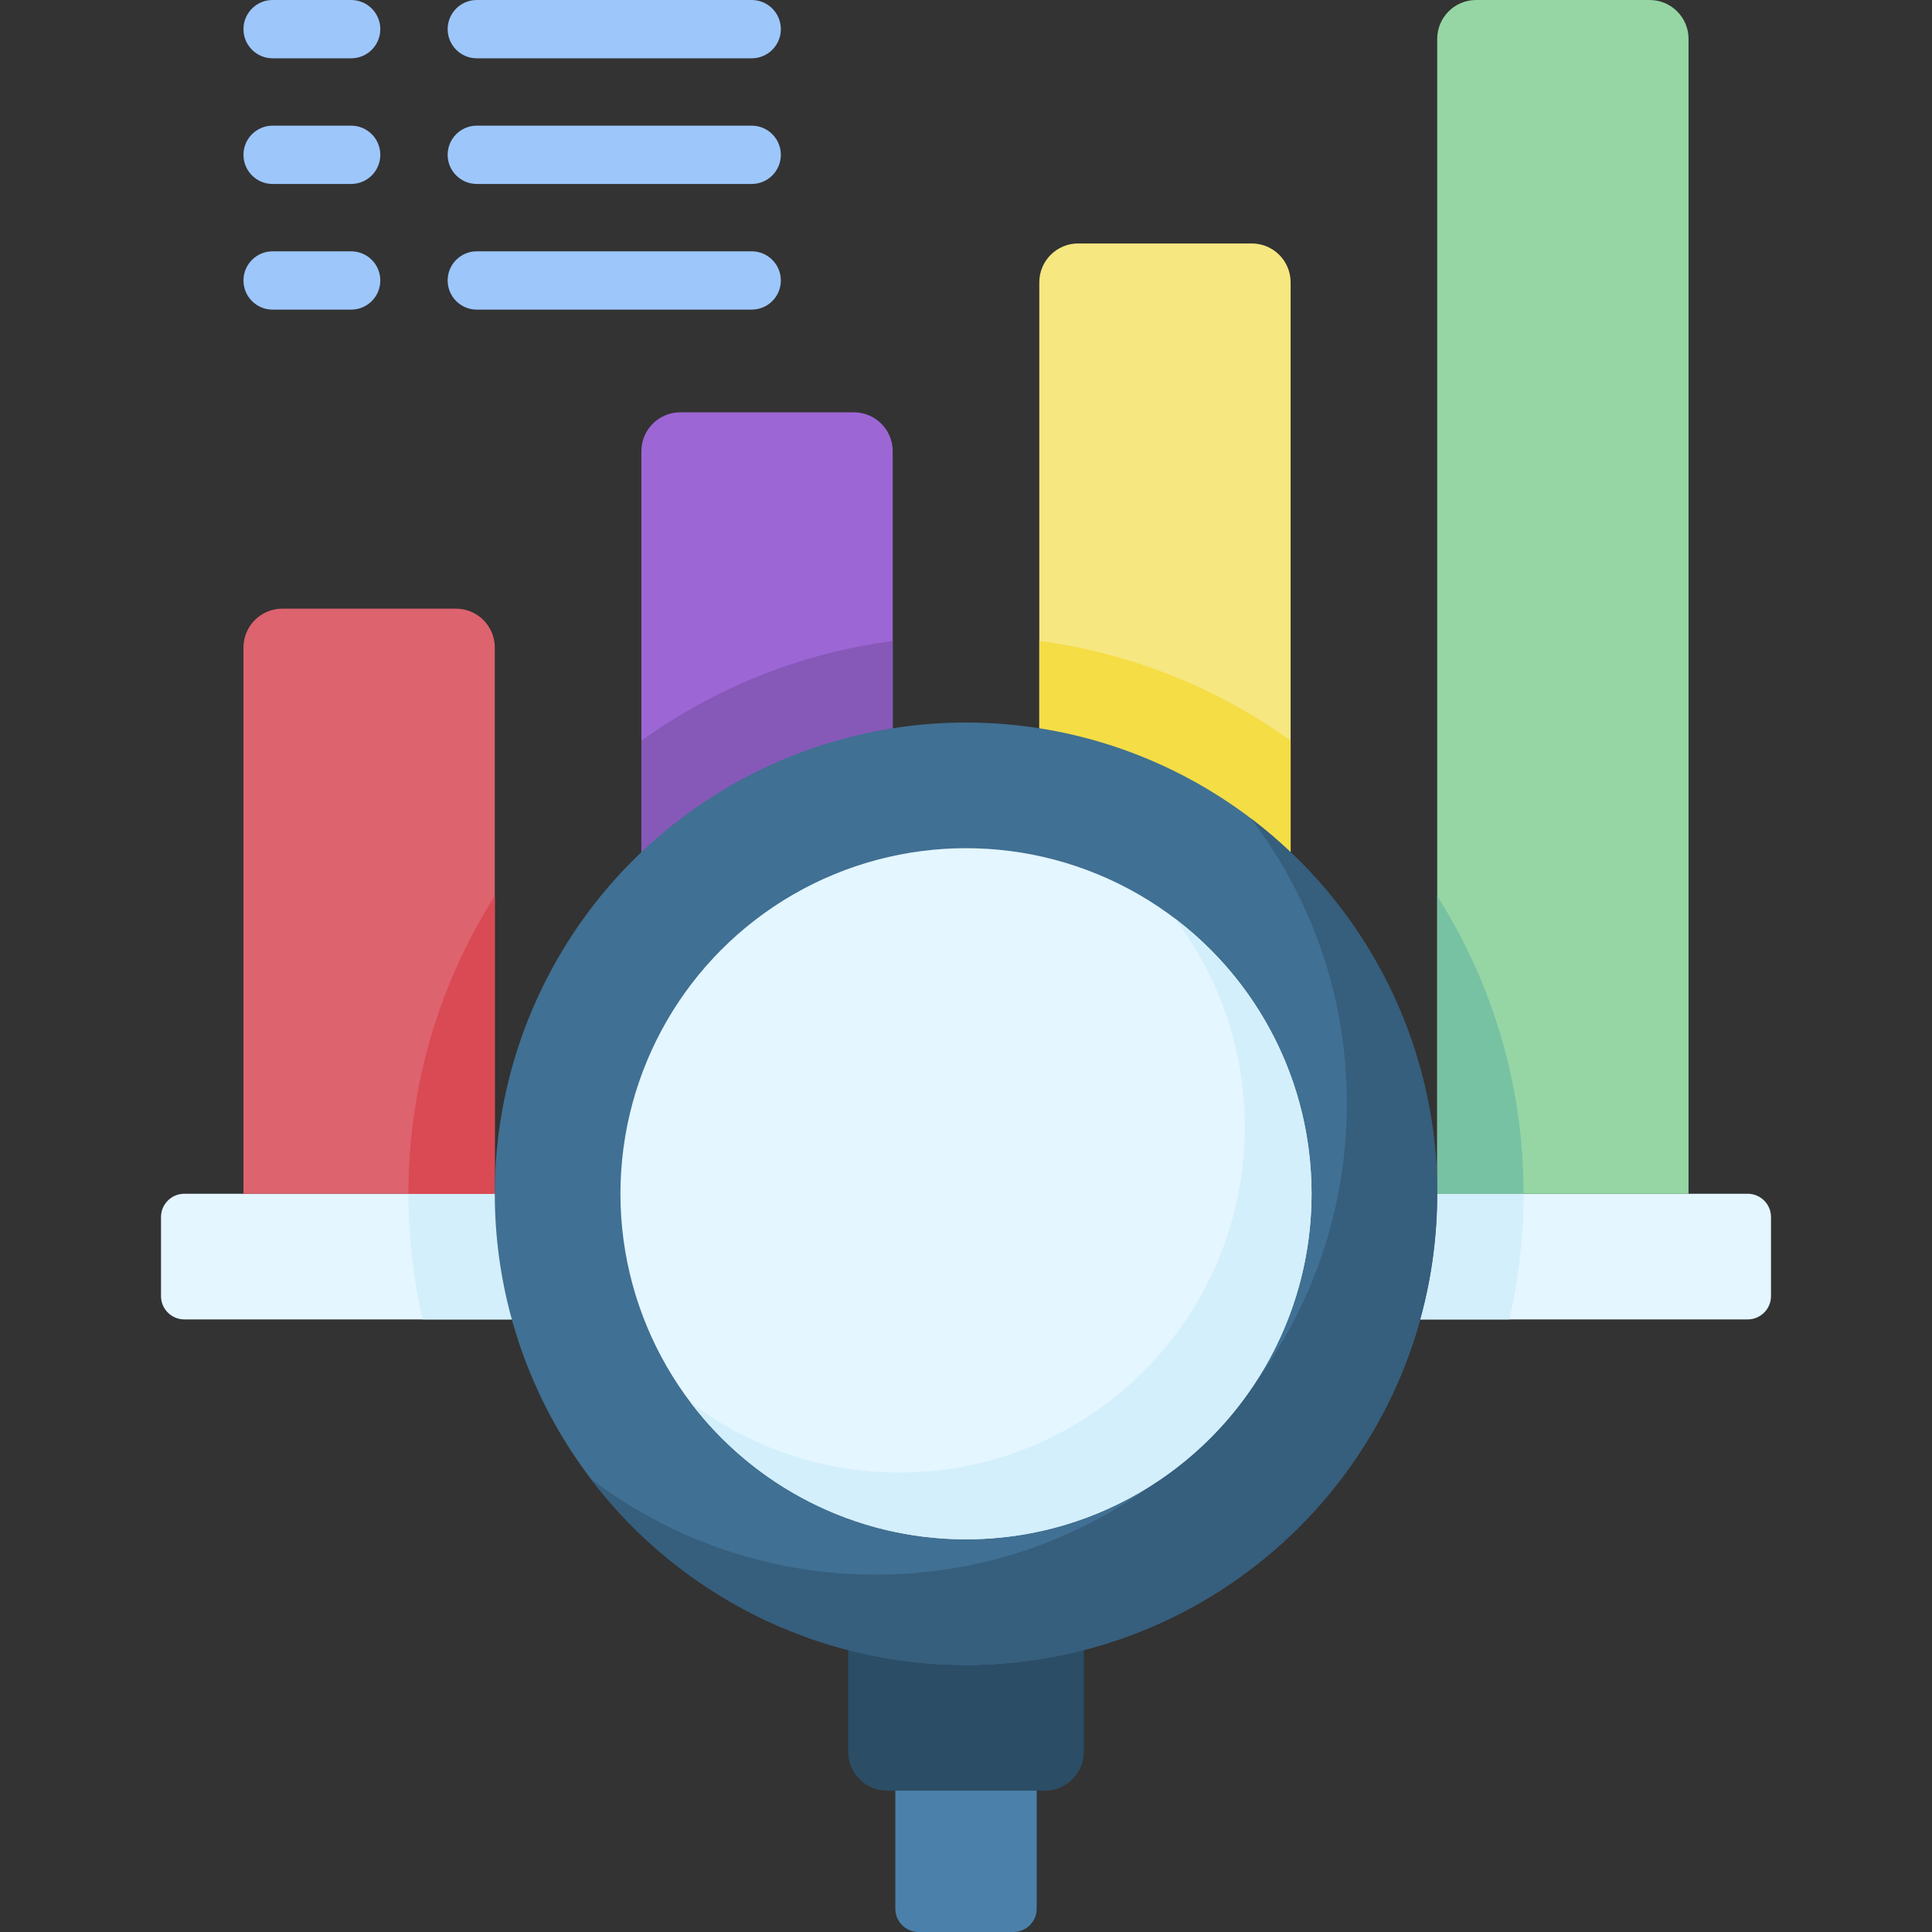 <svg id="Capa_1" enable-background="new 0 0 512 512" height="512" viewBox="0 0 512 512" width="512" xmlns="http://www.w3.org/2000/svg"><rect x="0" y="0" width="512" height="512" fill="#333333" stroke="none"/><g><path d="m42.667 343.477v-20.939c0-3.414 2.767-6.181 6.181-6.181h414.305c3.414 0 6.181 2.767 6.181 6.181v20.939c0 3.414-2.767 6.181-6.181 6.181h-414.305c-3.414.001-6.181-2.767-6.181-6.181z" fill="#e4f6ff"/><path d="m399.988 349.659c2.475-10.706 3.784-21.853 3.784-33.301h-295.544c0 11.447 1.309 22.595 3.784 33.301z" fill="#d3effb"/><path d="m447.48 316.358h-66.602v-306.056c0-5.69 4.612-10.302 10.302-10.302h45.998c5.69 0 10.302 4.612 10.302 10.302z" fill="#95d6a4"/><path d="m380.878 316.358h22.894c0-29.001-8.403-56.072-22.894-78.92z" fill="#78c2a4"/><path d="m342.027 316.358h-66.602v-241.536c0-5.69 4.612-10.302 10.302-10.302h45.998c5.69 0 10.302 4.612 10.302 10.302z" fill="#f6e781"/><path d="m275.426 169.863v146.494h66.602v-120.078c-19.27-13.844-41.99-23.169-66.602-26.416z" fill="#f4dd45"/><path d="m236.575 316.358h-66.602v-196.788c0-5.69 4.612-10.302 10.302-10.302h45.998c5.69 0 10.302 4.612 10.302 10.302z" fill="#9d66d5"/><path d="m169.973 196.279v120.078h66.602v-146.494c-24.613 3.247-47.333 12.572-66.602 26.416z" fill="#8659b9"/><path d="m131.122 316.358h-66.602v-144.755c0-5.69 4.612-10.302 10.302-10.302h45.998c5.69 0 10.302 4.612 10.302 10.302z" fill="#dd636e"/><path d="m131.122 237.437c-14.491 22.848-22.894 49.92-22.894 78.92h22.894z" fill="#da4a54"/><g><path d="m276.918 474.537h-41.835c-5.69 0-10.302-4.612-10.302-10.302v-27.162h62.439v27.162c-.001 5.689-4.613 10.302-10.302 10.302z" fill="#2b4d66"/><path d="m268.551 512h-25.101c-3.414 0-6.181-2.767-6.181-6.181v-31.282h37.463v31.282c0 3.414-2.768 6.181-6.181 6.181z" fill="#4a80aa"/><circle cx="256" cy="316.358" fill="#407093" r="124.878"/><path d="m331.519 216.904c15.95 20.973 25.424 47.138 25.424 75.519 0 68.968-55.91 124.878-124.878 124.878-28.381 0-54.547-9.474-75.519-25.424 22.809 29.992 58.867 49.359 99.454 49.359 68.968 0 124.878-55.91 124.878-124.878 0-40.587-19.367-76.645-49.359-99.454z" fill="#365e7d"/><circle cx="256" cy="316.358" fill="#e4f6ff" r="91.577"/><path d="m311.302 243.365c11.66 15.367 18.584 34.525 18.584 55.302 0 50.577-41 91.577-91.577 91.577-20.778 0-39.935-6.924-55.302-18.584 16.723 22.039 43.194 36.275 72.993 36.275 50.577 0 91.577-41.001 91.577-91.577 0-29.799-14.236-56.27-36.275-72.993z" fill="#d3effb"/></g><g><path d="m93.06 15.453h-20.813c-4.267 0-7.726-3.459-7.726-7.726s3.459-7.727 7.726-7.727h20.813c4.267 0 7.726 3.459 7.726 7.726s-3.459 7.727-7.726 7.727z" fill="#9dc6fb"/></g><g><path d="m199.206 15.453h-72.846c-4.267 0-7.726-3.459-7.726-7.726s3.46-7.727 7.727-7.727h72.846c4.267 0 7.726 3.459 7.726 7.726s-3.459 7.727-7.727 7.727z" fill="#9dc6fb"/></g><g><path d="m93.06 48.754h-20.813c-4.267 0-7.726-3.459-7.726-7.726s3.459-7.726 7.726-7.726h20.813c4.267 0 7.726 3.459 7.726 7.726s-3.459 7.726-7.726 7.726z" fill="#9dc6fb"/></g><g><path d="m199.206 48.754h-72.846c-4.267 0-7.726-3.459-7.726-7.726s3.459-7.726 7.726-7.726h72.846c4.267 0 7.726 3.459 7.726 7.726s-3.458 7.726-7.726 7.726z" fill="#9dc6fb"/></g><g><path d="m93.06 82.054h-20.813c-4.267 0-7.726-3.459-7.726-7.726s3.459-7.726 7.726-7.726h20.813c4.267 0 7.726 3.459 7.726 7.726s-3.459 7.726-7.726 7.726z" fill="#9dc6fb"/></g><g><path d="m199.206 82.054h-72.846c-4.267 0-7.726-3.459-7.726-7.726s3.459-7.726 7.726-7.726h72.846c4.267 0 7.726 3.459 7.726 7.726.001 4.267-3.458 7.726-7.726 7.726z" fill="#9dc6fb"/></g></g></svg>